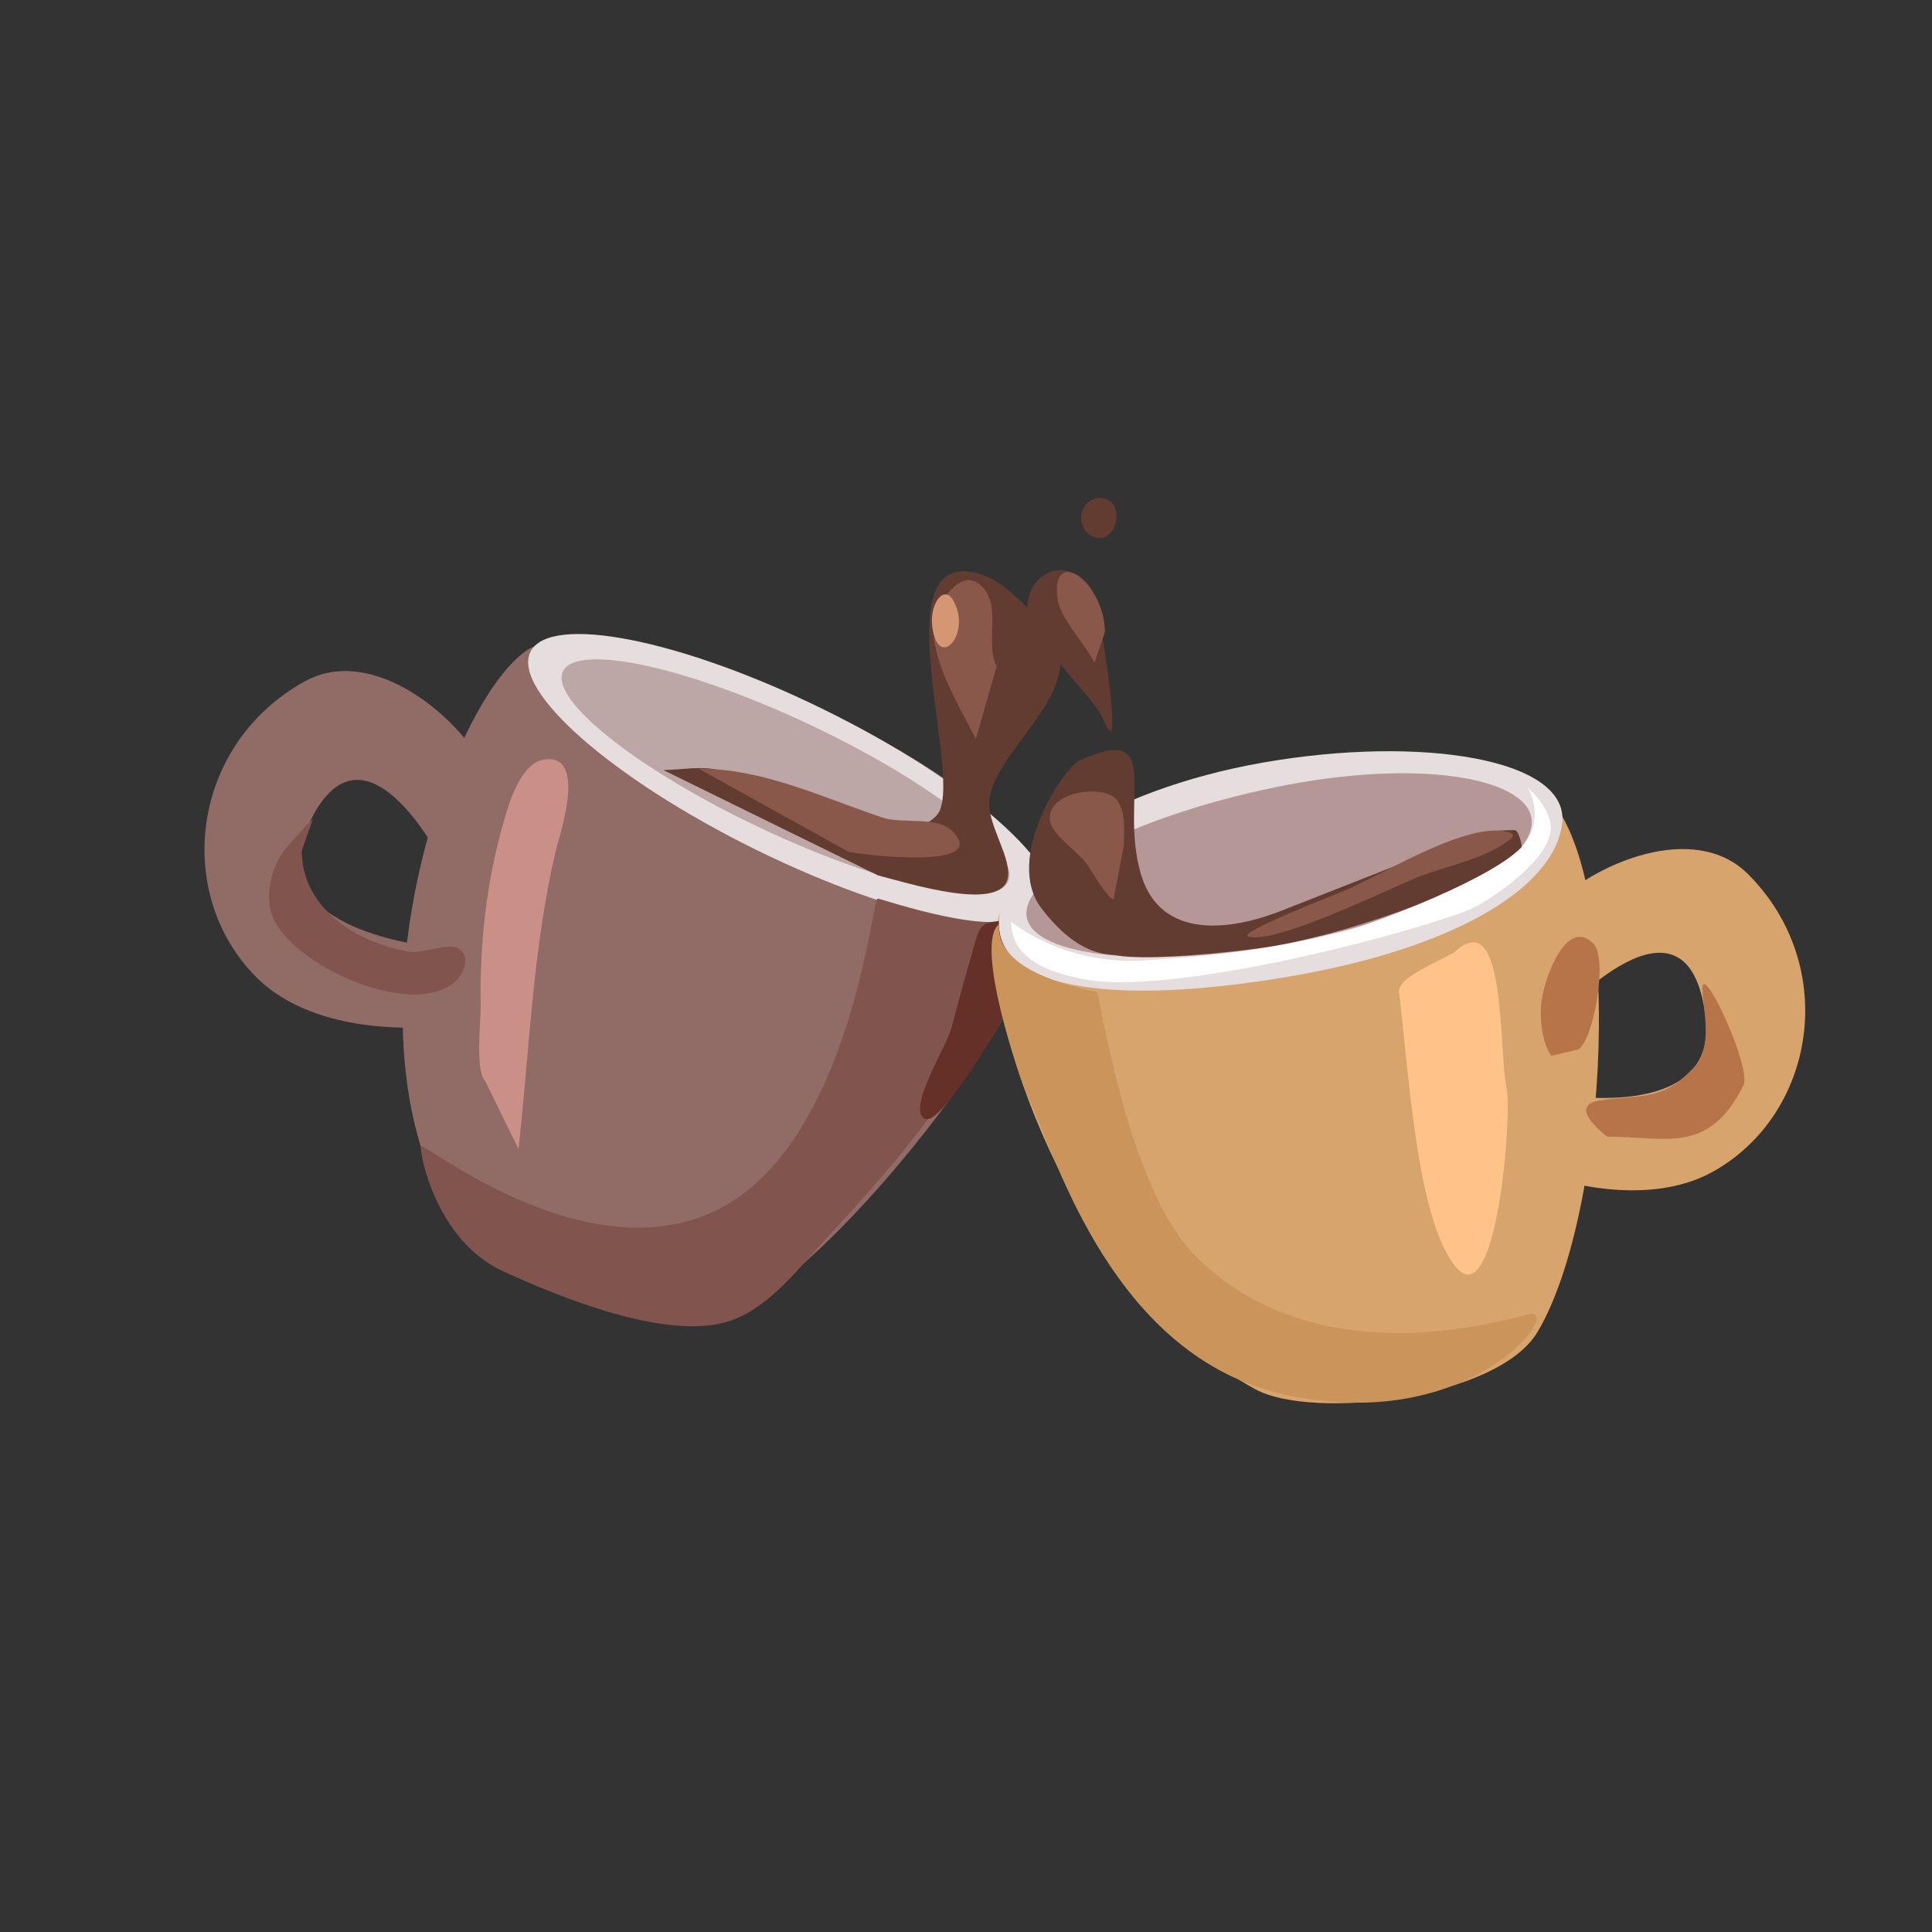 <?xml version="1.0" encoding="UTF-8" standalone="no"?>
<!DOCTYPE svg PUBLIC "-//W3C//DTD SVG 1.1//EN" "http://www.w3.org/Graphics/SVG/1.1/DTD/svg11.dtd">
<!-- Created with Vectornator (http://vectornator.io/) -->
<svg height="100%" stroke-miterlimit="10" style="fill-rule:nonzero;clip-rule:evenodd;stroke-linecap:round;stroke-linejoin:round;" version="1.1" viewBox="0 0 793.8 793.8" width="100%" xml:space="preserve" xmlns="http://www.w3.org/2000/svg" xmlns:vectornator="http://vectornator.io" xmlns:xlink="http://www.w3.org/1999/xlink">
<rect x="0" y="0" width="793.8" height="793.8" fill="#333333" stroke="none"/>
<defs/>
<g id="Calque-2" vectornator:layerName="Calque 2">
<path d="M179.954 489.448C187.432 505.243 277.479 549.179 309.543 533.878C341.606 518.577 425.014 419.766 430.244 373.014C435.805 323.298 252.045 242.52 216.227 267.353C185.333 288.773 142.674 410.709 179.954 489.448Z" fill="#916b65" fill-rule="nonzero" opacity="1" stroke="none"/>
<path d="M217.951 267.835C225.757 251.981 279.85 262.647 338.77 291.658C397.69 320.669 439.126 357.039 431.32 372.893C423.513 388.747 369.421 378.081 310.501 349.07C251.581 320.059 210.145 283.689 217.951 267.835Z" fill="#e6dede" fill-rule="nonzero" opacity="1" stroke="none"/>
<path d="M515.816 570.827C539.186 583.562 615.282 574.824 631.711 547.293C660.707 498.705 668.62 358.256 634.573 325.792C596.142 289.147 409.928 316.539 408.464 388.284C407.697 425.869 441.661 530.419 515.816 570.827Z" fill="#d7a46d" fill-rule="nonzero" opacity="1" stroke="none"/>
<path d="M637.177 372.887C654.769 354.669 696.166 337.103 718.179 359.116C755.982 396.919 746.118 457.886 703.664 481.472C687.802 490.284 663.288 492.566 631.615 482.164L638.526 449.446C638.526 449.446 705.875 462.01 700.83 418.4C693.878 358.306 640.635 417.531 640.635 417.531L637.177 372.887Z" fill="#d7a46e" fill-rule="nonzero" opacity="1" stroke="none"/>
<path d="M199.264 315.593C187.403 293.216 152.488 264.876 125.24 279.934C78.45 305.793 71.048 367.108 105.313 401.525C118.115 414.384 141.039 423.364 174.353 422.138L176.771 388.786C176.771 388.786 108.577 382.213 125.498 341.703C148.816 285.884 183.58 357.534 183.58 357.534L199.264 315.593Z" fill="#916b65" fill-rule="nonzero" opacity="1" stroke="none"/>
<path d="M416.622 405.296C403.532 418.386 395.195 440.426 384.311 455.663C370.538 474.946 353.816 493.372 337.745 510.782C326.914 522.516 314.643 538.543 298.4 543.184C272.898 550.47 230.187 533.098 206.799 522.385C178.9 509.606 172.334 473.453 172.936 471.045C173.557 468.561 240.638 523.867 294.738 497.076C348.838 470.285 358.246 370.721 360.553 369.183C361.043 368.856 414.142 387.448 420.899 373.935" fill="#81554e" fill-rule="nonzero" opacity="1" stroke="none"/>
<path d="M380.002 459.68C372.484 455.9 388.436 430.849 390.753 422.843C392.986 415.129 394.785 407.289 397.098 399.578C404.157 376.048 399.694 379.394 421.421 377.723C422.644 377.629 428.924 374.65 429.529 375.255C431.412 377.138 423.79 394.939 423.184 396.758C420.135 405.902 387.592 463.496 380.002 459.68Z" fill="#653028" fill-rule="nonzero" opacity="1" stroke="none"/>
<path d="M640.794 485.589C641.039 483.627 641.284 481.666 641.529 479.704" fill="#3da58b" fill-rule="nonzero" opacity="1" stroke="none"/>
<path d="M410.645 382.604C406.764 356.513 454.095 324.615 519.067 313.293C584.038 301.972 644.707 311.825 641.846 338.047C638.876 365.276 596.415 389.6 531.444 400.922C466.472 412.244 414.525 408.695 410.645 382.604Z" fill="#e6dede" fill-rule="nonzero" opacity="1" stroke="none"/>
<path d="M421.779 376.37C419.808 359.195 465.536 335.511 523.914 323.469C582.292 311.428 627.327 319.416 629.298 336.591C631.269 353.766 591.935 374.639 533.556 386.68C475.178 398.722 423.751 393.545 421.779 376.37Z" fill="#b69797" fill-rule="nonzero" opacity="1" stroke="none"/>
<path d="M427.86 373.133C412.35 352.724 436.942 315.336 443.779 312.315C478.882 296.805 459.698 327.826 468.677 358.847C477.657 389.868 512.679 379.712 526.644 374.126C530.521 372.575 596.827 346.646 598.76 345.486C605.183 341.632 615.021 341.078 622.435 341.078C623.977 341.078 626.682 349.598 624.222 351.355C621.726 353.138 619.817 355.517 617.073 357.164C612.712 359.78 560.235 383.409 518.843 389.391C506.794 391.132 470.943 394.932 458.79 392.501C455.539 391.851 443.371 393.541 427.86 373.133Z" fill="#623c31" fill-rule="nonzero" opacity="1" stroke="none"/>
<path d="M231.018 276.541C234.995 264.061 279.288 272.97 329.949 296.441C380.609 319.912 418.453 349.056 414.476 361.537C410.498 374.017 366.205 365.108 315.545 341.637C264.884 318.166 227.04 289.022 231.018 276.541Z" fill="#bca6a6" fill-rule="nonzero" opacity="1" stroke="none"/>
<path d="M450.699 248.069C452.412 257.06 462.548 318.61 452.963 294.873C449.988 287.508 424.154 262.444 422.441 253.453C420.728 244.461 425.665 235.967 433.468 234.48C441.271 232.994 448.985 239.077 450.699 248.069Z" fill="#623c31" fill-rule="nonzero" opacity="1" stroke="none"/>
<path d="M458.731 212.019C458.731 207.458 456.113 204.556 451.868 204.556C447.622 204.556 444.18 208.254 444.18 212.815C444.18 217.377 447.622 221.074 451.868 221.074C456.113 221.074 458.731 216.58 458.731 212.019Z" fill="#623c31" fill-rule="nonzero" opacity="1" stroke="none"/>
<path d="M272.515 316.375C279.011 316.375 288.589 314.585 294.854 316.375C314.722 322.052 363.541 356.337 384.718 335.16C397.266 322.612 361.985 227.549 399.949 235.142C410.849 237.322 417.406 245.695 425.335 252.404C455.798 278.18 409.816 305.186 406.55 328.052C405.128 338.006 415.167 351.107 414.168 360.094C412.468 375.39 373.361 362.841 360.805 359.702L272.515 316.375Z" fill="#623c31" fill-rule="nonzero" opacity="1" stroke="none"/>
<path d="M656.939 452.221C674.491 449.288 682.751 453.098 696.47 438.007C703.397 430.386 700.14 416.043 699.485 407.28C698.372 392.396 719.895 438.791 716.354 445.872C702.005 474.571 685.032 467.033 660.397 467.033C660.397 467.033 643.415 454.482 656.939 452.221Z" fill="#b87449" fill-rule="nonzero" opacity="1" stroke="none"/>
<path d="M492.067 640.962C492.257 640.582 492.447 640.202 492.637 639.822" fill="#623c31" fill-rule="nonzero" opacity="1" stroke="none"/>
<path d="M410.347 379.82C410.475 385.085 410.218 399.211 450.834 407.627C456.489 435.9 467.93 493.172 491.731 516.646C540.185 564.434 612.993 543.838 627.993 540.02C643.249 536.136 605.521 590.004 527.936 573.01C457.333 557.545 434 475.365 423.453 453.161C417.974 441.625 400.524 387.801 410.347 379.82Z" fill="#ca945b" fill-rule="nonzero" opacity="1" stroke="none"/>
<path d="M574.809 407.716C578.631 436.854 581.769 502.01 598.504 520.91C614.984 539.523 621.339 458.266 619.016 447.178C615.628 431.013 619.033 372.302 598.143 390.704C594.505 393.91 573.931 401.018 574.809 407.716Z" fill="#ffc389" fill-rule="nonzero" opacity="1" stroke="none"/>
<path d="M470.244 394.603C504.052 392.53 525.773 389.327 551.443 382.91C562.968 380.028 615.106 360.515 626.111 346.995C635.27 335.742 627.56 323.333 627.697 323.607C627.814 323.842 640.308 334.033 636.394 344.488C631.489 357.59 609.372 371.727 602.437 374.295C570.05 386.29 479.234 409.136 445.009 402.291C431.933 399.676 415.444 394.54 415.444 378.639C415.444 378.639 436.437 396.676 470.244 394.603Z" fill="#ffffff" fill-rule="nonzero" opacity="1" stroke="none"/>
<path d="M637.362 433.78C633.561 428.539 632.459 418.24 633.375 411.292C634.773 400.691 643.98 376.658 654.761 387.806C660.775 394.024 654.567 428.372 648.237 431.281" fill="#b87449" fill-rule="nonzero" opacity="1" stroke="none"/>
<path d="M512.785 384.702C508.628 383.183 546.931 368.155 551.353 366.387C566.968 360.141 603.627 336.497 620.388 342.084C622.758 342.874 621.202 344.379 620.036 345.253C609.748 352.97 595.223 355.544 583.405 360.047C572.759 364.102 523.522 388.625 512.785 384.702Z" fill="#8a584a" fill-rule="nonzero" opacity="1" stroke="none"/>
<path d="M449.683 272.208C446.179 265.199 435.451 253.798 434.49 246.106C431.674 223.582 453.969 239.303 453.969 259.741" fill="#8a584a" fill-rule="nonzero" opacity="1" stroke="none"/>
<path d="M457.475 369.604C453.832 367.783 448.725 357.637 445.788 354.021C442.506 349.982 432.019 342.437 431.373 337.269C429.972 326.065 449.74 322.549 457.086 327.14C463.003 330.838 461.761 341.324 461.761 347.398" fill="#8a584a" fill-rule="nonzero" opacity="1" stroke="none"/>
<path d="M400.959 303.635C394.738 291.192 381.285 269.736 383.903 254.902C385.018 248.582 394.627 232.123 403.396 240.892C411.7 249.196 404.62 264.051 409.487 273.786" fill="#8a584a" fill-rule="nonzero" opacity="1" stroke="none"/>
<path d="M287.047 315.818C313.81 315.818 337.885 327.688 362.582 335.92C370.732 338.637 385.039 335.229 391.213 341.403C407.626 357.816 353.591 351.186 348.572 349.931" fill="#8a584a" fill-rule="nonzero" opacity="1" stroke="none"/>
<path d="M128.462 336.765C129.151 335.387 120.455 345.134 118.252 347.612C111.931 354.723 108.433 367.159 111.871 376.327C119.228 395.947 167.861 418.7 186.529 403.766C190.569 400.534 193.681 392.87 188.444 389.727C184.327 387.258 173.427 391.904 168.024 391.004C146.895 387.482 123.995 373.294 123.995 349.527" fill="#81554e" fill-rule="nonzero" opacity="1" stroke="none"/>
<path d="M384.027 261.848C387.936 273.26 399.076 258.58 391.359 246.211C387.257 239.635 380.085 250.34 384.027 261.848Z" fill="#d59674" fill-rule="nonzero" opacity="1" stroke="none"/>
<path d="M199.338 444.142C195.112 440.002 197.592 418.99 197.498 413.716C197.031 387.411 199.806 362.304 207.187 336.816C208.824 331.162 213.708 313.309 223.844 312.018C241.554 309.764 229.724 343.66 228.403 349.271C218.854 389.821 217.585 431.131 213.037 472.132" fill="#ca9087" fill-rule="nonzero" opacity="1" stroke="none"/>
</g>
</svg>
